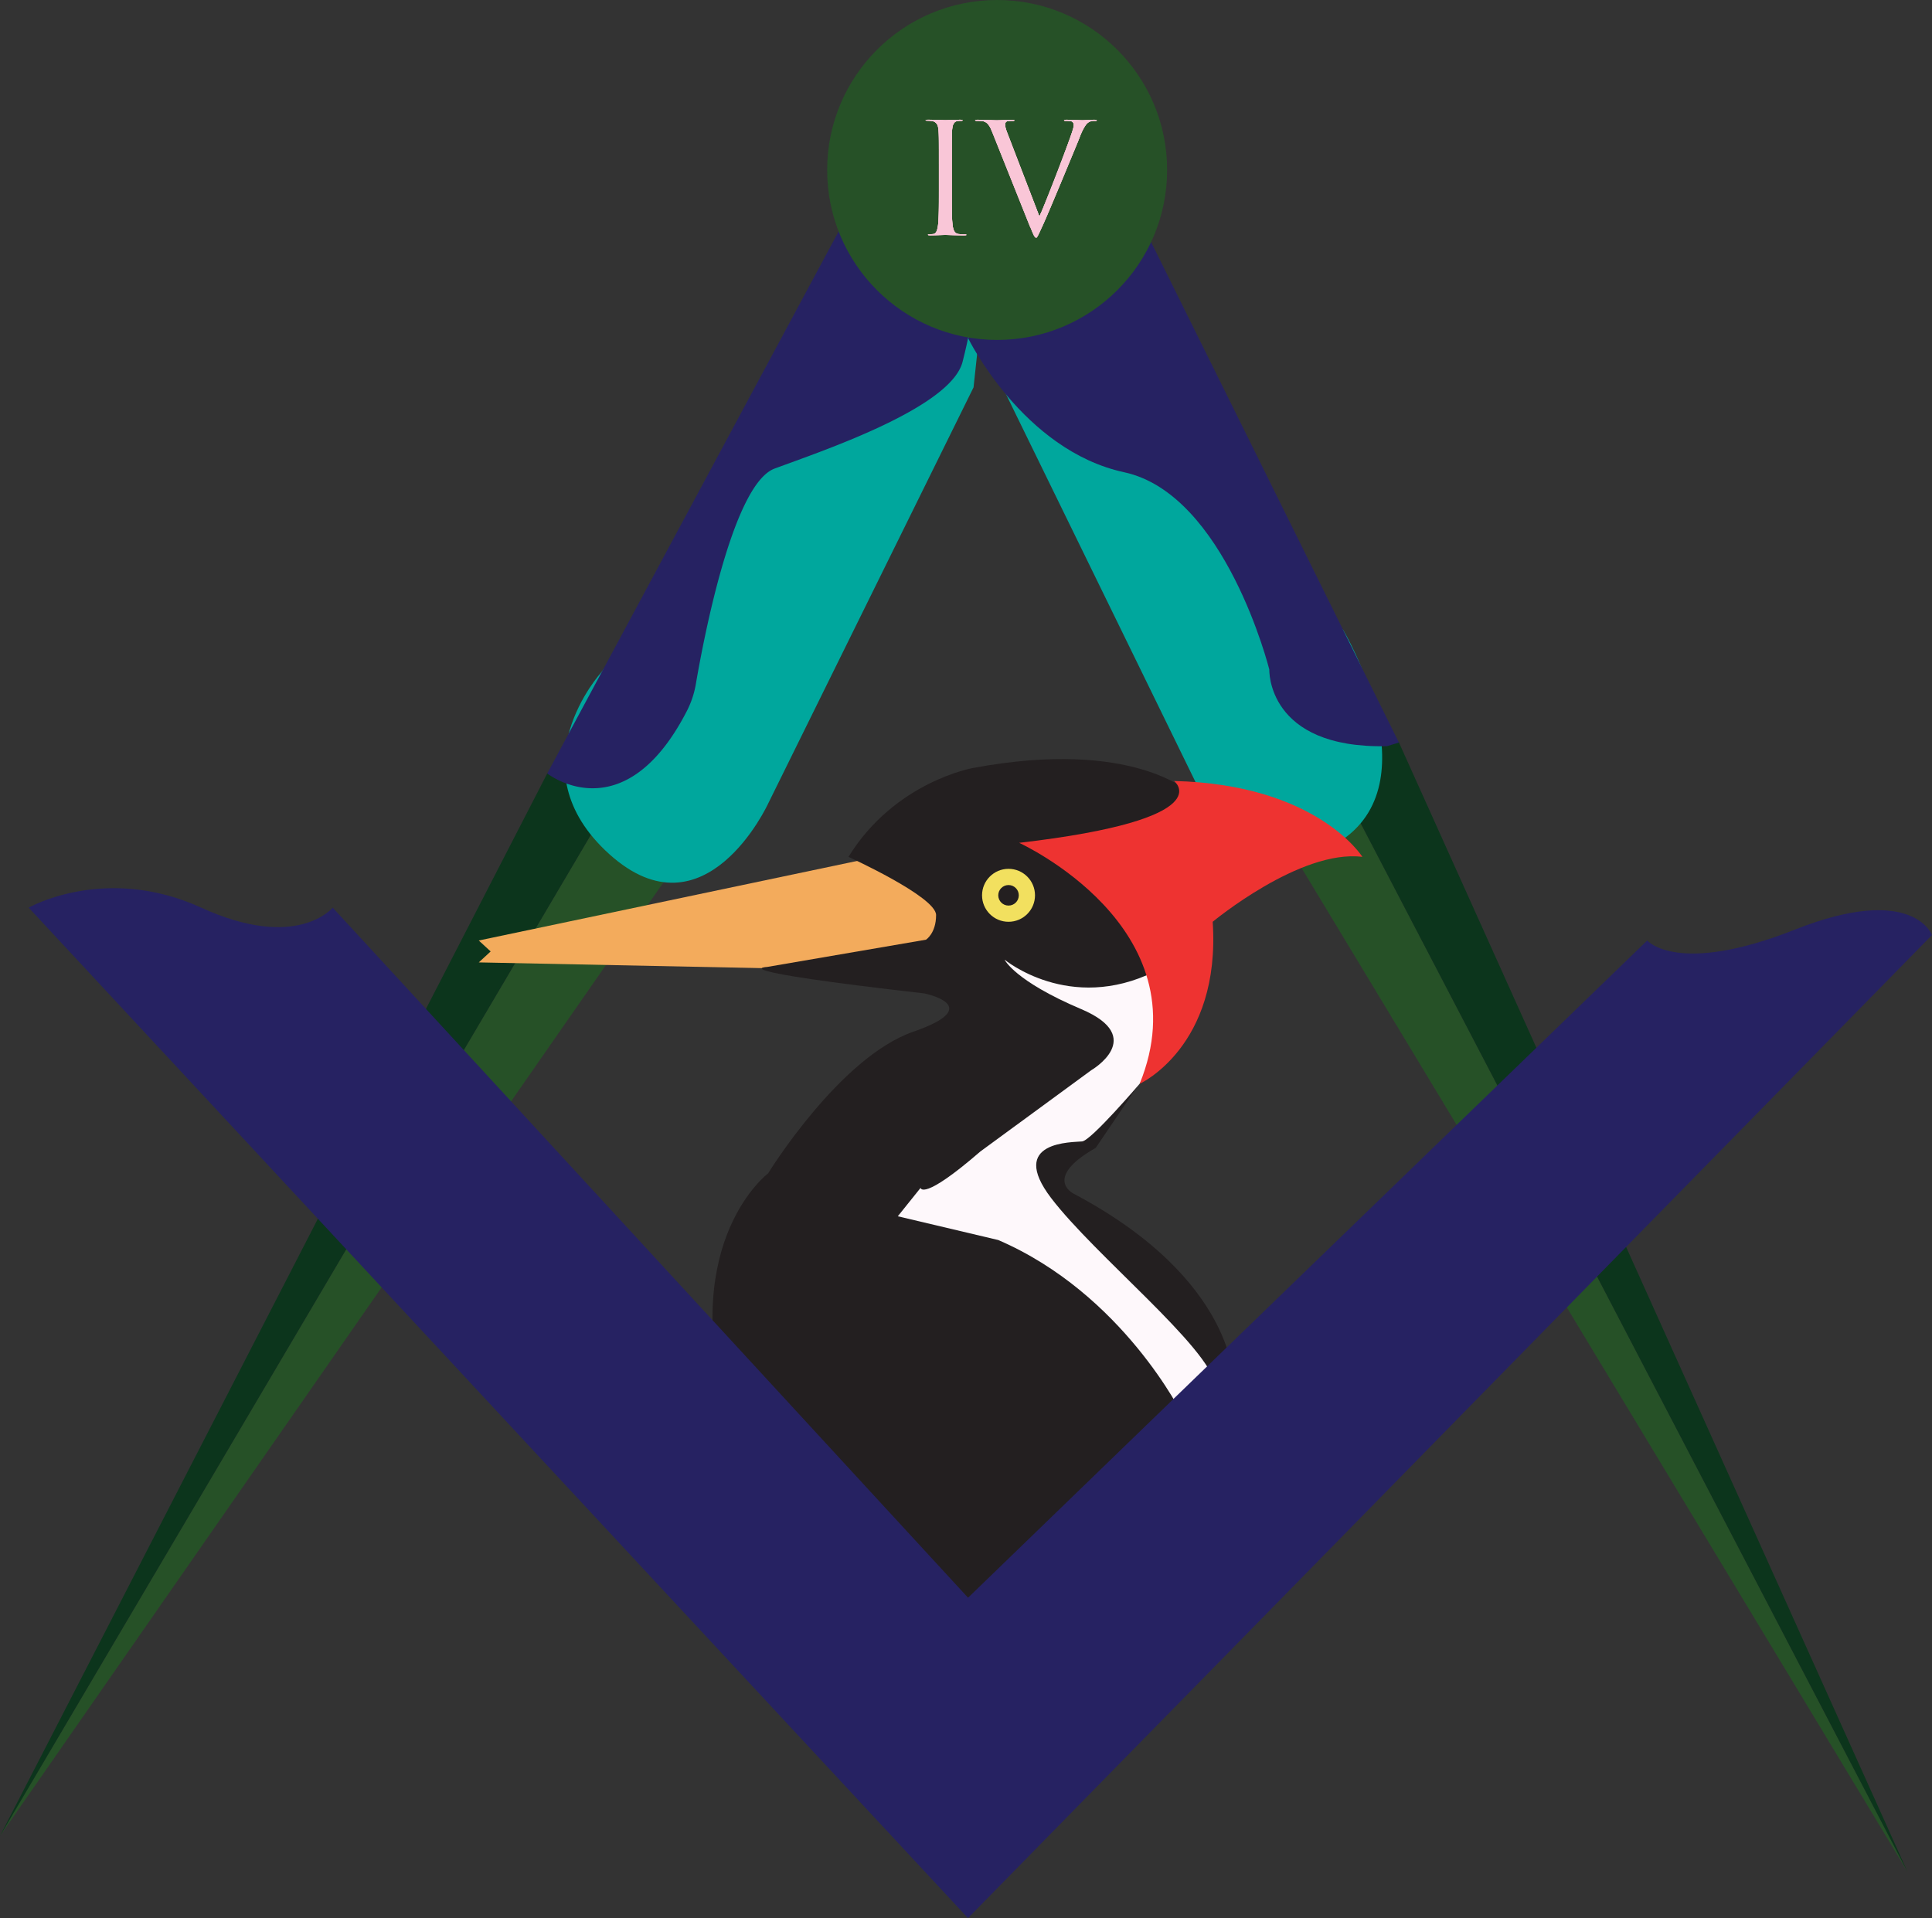 <svg xmlns="http://www.w3.org/2000/svg" viewBox="0 0 763.93 758.47"><rect x="0" y="0" width="763.93" height="758.47" fill="#333333" stroke="none"/><defs><style>.cls-1{fill:#265127;}.cls-2{fill:#0c351c;}.cls-3{fill:#00a79d;}.cls-4{fill:#262262;}.cls-5{fill:#f9c6d7;}.cls-6{fill:#f3ab5c;}.cls-7{fill:#231f20;}.cls-8{fill:#f2e05f;}.cls-9{fill:#fef8fb;}.cls-10{fill:#ee3331;}</style></defs><g id="tra"><polygon class="cls-1" points="754.19 740.06 501.89 322.09 531.13 312.34 754.19 740.06"/><polygon class="cls-2" points="545.74 286.36 553.14 293.57 754.19 740.06 531.13 312.34 545.74 286.36"/><polygon class="cls-1" points="272.33 334.54 0 725.98 240.93 317.76 272.33 334.54"/><polygon class="cls-2" points="216.38 305.85 0 725.98 240.93 317.76 244.9 299.71 216.38 305.85"/><path class="cls-3" d="M405.67,382.6l-5.95,55.22L318.5,602.41s-24.9,54.14-62.8,20-3-72.1-3-72.1L384,364.73Z" transform="translate(-14.77 -284.65)"/><path class="cls-3" d="M392.13,386.39l13.54,40.06,81.75,167.3s23.82,47.1,58.47,22.74,0-82.73,0-82.73Z" transform="translate(-14.77 -284.65)"/><path class="cls-4" d="M397.55,418.33s21.65,44.4,61.72,53.06,57.39,78,57.39,78-1.09,31.4,46.56,30.32l4.69-1.44L456.38,353Z" transform="translate(-14.77 -284.65)"/><path class="cls-4" d="M347,375,231.15,590.5s30.3,23.9,55.3-24.87A37.13,37.13,0,0,0,289.94,555c3.13-18.27,14.71-78.92,31.09-85.05,17.71-6.62,69.66-23.82,74.35-42.23s4.33-25.26,4.33-25.26Z" transform="translate(-14.77 -284.65)"/><circle class="cls-1" cx="394.28" cy="67.21" r="67.21"/><path class="cls-5" d="M395.58,377.69c-2.25,0-4.95-.1-6.25-.15l-.77,0-1,0c-1.35.05-3.62.14-4.91.14-.89,0-.94-.17-.94-.21s.12-.15.46-.15a9.39,9.39,0,0,0,1.82-.12c1.27-.26,1.54-2.28,1.76-3.9.3-2.54.29-7.21.29-13.13V349.54c0-9.43,0-11.13-.11-13.07-.1-1.77-.49-3.63-2.68-4a11.06,11.06,0,0,0-1.69-.12c-.63,0-.76-.08-.76-.15s.25-.21.94-.21c2,0,4.73.1,6,.15l.82,0,1,0c1.36-.05,3.63-.14,4.92-.14.68,0,.93.13.93.21s-.21.15-.63.15a7.61,7.61,0,0,0-1.58.12c-1.6.33-1.93,2.1-2,4s-.14,3.64-.14,13.07v10.64c0,5.92,0,10.59.32,13.13.18,1.76.54,3.65,2.39,3.9a20.74,20.74,0,0,0,2.61.12c.38,0,.51.08.51.15s-.06.21-1.29.21" transform="translate(-14.77 -284.65)"/><path class="cls-5" d="M394.49,332c-1.82,0-5.63.18-5.93.18s-4.11-.18-6.84-.18c-.68,0-.94.1-1,.22a10.49,10.49,0,0,1,5,.81,11.65,11.65,0,0,1,2.8,1.87,12.23,12.23,0,0,1,2.5-1.92c1.29-.76,2.26-.76,4.39-.76,0-.12-.33-.22-1-.22" transform="translate(-14.77 -284.65)"/><path class="cls-5" d="M391.19,376.79a9.78,9.78,0,0,1-2.63-1.93,11.75,11.75,0,0,1-2.48,1.92c-1.28.76-2.26.76-4.4.76.06.08.26.18.95.18,1.82,0,5.63-.18,5.93-.18s4.05.18,7,.18c1,0,1.23-.1,1.3-.18-3.08,0-4.33-.05-5.69-.75" transform="translate(-14.77 -284.65)"/><path class="cls-5" d="M396.36,377.3a20.75,20.75,0,0,1-2.6-.12c-1.29-.17-1.84-1.17-2.12-2.36a10.8,10.8,0,0,1-.24-1.51c-.3-2.54-.3-7.32-.3-13.13V349.54c0-9.44,0-11.13.12-13.07a11.72,11.72,0,0,1,.18-1.57c.25-1.27.76-2.14,1.82-2.36a7.47,7.47,0,0,1,1.57-.12c.36,0,.66-.06.66-.18v0c-2.13,0-3.1,0-4.39.76a12.23,12.23,0,0,0-2.5,1.92v40a9.78,9.78,0,0,0,2.63,1.93c1.36.7,2.61.75,5.69.75a.09.09,0,0,0,0-.06c0-.06-.06-.18-.55-.18" transform="translate(-14.77 -284.65)"/><path class="cls-5" d="M385.76,333a10.49,10.49,0,0,0-5-.81v0c0,.12.24.18.78.18a11.1,11.1,0,0,1,1.7.12,2.8,2.8,0,0,1,2.44,2.36,9.28,9.28,0,0,1,.22,1.57c.12,1.94.12,3.63.12,13.07v10.64c0,5.81,0,10.59-.3,13.13-.07.51-.15,1-.25,1.51-.25,1.19-.65,2.19-1.51,2.36a9.18,9.18,0,0,1-1.81.12c-.43,0-.49.12-.49.18a.14.14,0,0,0,0,.06c2.14,0,3.12,0,4.4-.76a11.75,11.75,0,0,0,2.48-1.92v-40a11.65,11.65,0,0,0-2.8-1.87" transform="translate(-14.77 -284.65)"/><path class="cls-5" d="M391.4,373.31c-.3-2.54-.3-7.32-.3-13.13V349.54c0-9.44,0-11.13.12-13.07a11.72,11.72,0,0,1,.18-1.57,3.06,3.06,0,0,1,1-2l-.37-.37a5.51,5.51,0,0,0-1,.46,12.23,12.23,0,0,0-2.5,1.92v38.9h2.9l-.06-.49" transform="translate(-14.77 -284.65)"/><path class="cls-5" d="M388.56,335.06h-2.84a9.85,9.85,0,0,1,.18,1.41c.12,1.94.12,3.63.12,13.07v10.64c0,5.81,0,10.59-.3,13.13a2.54,2.54,0,0,0,0,.29h2.88V335.06" transform="translate(-14.77 -284.65)"/><path class="cls-5" d="M393.22,332.54a7.47,7.47,0,0,1,1.57-.12c.36,0,.66-.06.66-.18v0a10.64,10.64,0,0,0-3.39.3l.37.37a1.84,1.84,0,0,1,.79-.35" transform="translate(-14.77 -284.65)"/><path class="cls-5" d="M396.36,377.3a20.75,20.75,0,0,1-2.6-.12c-1.29-.17-1.84-1.17-2.12-2.36a8.35,8.35,0,0,1-.18-1h-2.9v1.06a9.78,9.78,0,0,0,2.63,1.93c1.36.7,2.61.75,5.69.75a.09.09,0,0,0,0-.06c0-.06-.06-.18-.55-.18" transform="translate(-14.77 -284.65)"/><path class="cls-5" d="M394.49,332c-1.82,0-5.63.18-5.93.18s-4.11-.18-6.84-.18c-.68,0-.94.1-1,.22a10.49,10.49,0,0,1,5,.81,11.65,11.65,0,0,1,2.8,1.87,12.23,12.23,0,0,1,2.5-1.92c1.29-.76,2.26-.76,4.39-.76,0-.12-.33-.22-1-.22" transform="translate(-14.77 -284.65)"/><path class="cls-5" d="M391.19,376.79a9.78,9.78,0,0,1-2.63-1.93,11.75,11.75,0,0,1-2.48,1.92c-1.28.76-2.26.76-4.4.76.06.08.26.18.95.18,1.82,0,5.63-.18,5.93-.18s4.05.18,7,.18c1,0,1.23-.1,1.3-.18-3.08,0-4.33-.05-5.69-.75" transform="translate(-14.77 -284.65)"/><path class="cls-5" d="M388.56,334.9a11.65,11.65,0,0,0-2.8-1.87,10.49,10.49,0,0,0-5-.81v0c0,.12.24.18.78.18a11.1,11.1,0,0,1,1.7.12,2.8,2.8,0,0,1,2.44,2.36,1.24,1.24,0,0,0,0,.16h2.84v-.16" transform="translate(-14.77 -284.65)"/><path class="cls-5" d="M396.36,377.3a20.75,20.75,0,0,1-2.6-.12c-1.29-.17-1.84-1.17-2.12-2.36a10.8,10.8,0,0,1-.24-1.51c-.3-2.54-.3-7.32-.3-13.13V349.54c0-9.44,0-11.13.12-13.07a11.72,11.72,0,0,1,.18-1.57c.25-1.27.76-2.14,1.82-2.36a7.47,7.47,0,0,1,1.57-.12c.36,0,.66-.06.66-.18v0c-2.13,0-3.1,0-4.39.76a12.23,12.23,0,0,0-2.5,1.92v40a9.78,9.78,0,0,0,2.63,1.93c1.36.7,2.61.75,5.69.75a.09.09,0,0,0,0-.06c0-.06-.06-.18-.55-.18" transform="translate(-14.77 -284.65)"/><path class="cls-5" d="M385.76,333a10.49,10.49,0,0,0-5-.81v0c0,.12.24.18.78.18a11.1,11.1,0,0,1,1.7.12,2.8,2.8,0,0,1,2.44,2.36,9.28,9.28,0,0,1,.22,1.57c.12,1.94.12,3.63.12,13.07v10.64c0,5.81,0,10.59-.3,13.13-.07.51-.15,1-.25,1.51-.25,1.19-.65,2.19-1.51,2.36a9.18,9.18,0,0,1-1.81.12c-.43,0-.49.12-.49.18a.14.14,0,0,0,0,.06c2.14,0,3.12,0,4.4-.76a11.75,11.75,0,0,0,2.48-1.92v-40a11.65,11.65,0,0,0-2.8-1.87" transform="translate(-14.77 -284.65)"/><path class="cls-5" d="M424.43,378.6c-.6,0-1-1-2.15-3.79l-14.82-37.08c-1.29-3.29-2.27-4.91-4.32-5.22a16.16,16.16,0,0,0-2.24-.12c-.38,0-.58-.05-.58-.15s.18-.21,1-.21c1,0,3.2.06,5,.11l2.46.07,1.44,0c1.32-.05,3.32-.13,4.79-.13.72,0,.88.17.88.21s-.15.15-.58.15a12.94,12.94,0,0,0-2.06.12,1.22,1.22,0,0,0-.9.58c-.55,1,.19,2.89.84,4.57.08.2.15.39.22.58l12.34,32.11s0,0,0,0h0c3.66-8.46,11.65-29.49,12.94-33.58l.12-.35c.35-1.06.78-2.39.32-3.21a1.49,1.49,0,0,0-1-.71,12.82,12.82,0,0,0-2.06-.12c-.42,0-.57-.08-.57-.15s.16-.21.87-.21c1.43,0,3.32.07,4.69.12l1.66.06,1,0c1-.05,2.64-.13,3.75-.13.83,0,1,.17,1,.21s-.19.15-.57.15a9.94,9.94,0,0,0-1.34.06,4,4,0,0,0-2.78,2,26.57,26.57,0,0,0-2.26,4.8c-.51,1.3-2.44,5.94-4.67,11.31-.68,1.64-1.39,3.36-2.11,5.08l-.49,1.18c-3.47,8.31-6,14.32-7.31,17.15-.31.67-.58,1.25-.81,1.76-1,2.15-1.33,2.88-1.7,2.88" transform="translate(-14.77 -284.65)"/><path class="cls-5" d="M406.34,333.05a22.16,22.16,0,0,1,3,1.85,11.4,11.4,0,0,1,2.13-2c1.21-.82,3.54-.63,4.42-.62h0c0-.06-.18-.24-.91-.24-2.24,0-5.62.18-6.23.18S403,332,401.32,332c-.85,0-1,.18-1,.24h0a13.9,13.9,0,0,1,6,.81" transform="translate(-14.77 -284.65)"/><path class="cls-5" d="M424.4,373.75l-15-38.85a22.16,22.16,0,0,0-3-1.85,13.75,13.75,0,0,0-6-.81c0,.12.19.18.61.18a16.08,16.08,0,0,1,2.24.12c2,.3,3,1.81,4.29,5.2l14.82,37.08c1.11,2.81,1.54,3.75,2.12,3.81,0-.13.06-4.13,0-4.88" transform="translate(-14.77 -284.65)"/><path class="cls-5" d="M439.55,332.72a12.58,12.58,0,0,1,2,1.76,17.56,17.56,0,0,1,4-2.08,9.14,9.14,0,0,1,2.9-.16c0-.06-.18-.24-1-.24-1.63,0-4.35.18-4.72.18-.72,0-4.11-.18-6.35-.18-.72,0-.9.18-.9.24.48,0,3.09-.16,4.05.47" transform="translate(-14.77 -284.65)"/><path class="cls-5" d="M426,373.12l-.19-2.78-12.34-32.11c-.85-2.24-2.24-5.33-.18-5.69a12.82,12.82,0,0,1,2.05-.12c.37,0,.61-.06.61-.18v0c-1.14,0-3.11-.22-4.41.64a11.07,11.07,0,0,0-2.13,2l15,38.85a1.86,1.86,0,0,0,1.55-.63" transform="translate(-14.77 -284.65)"/><path class="cls-5" d="M445.6,332.4a17.56,17.56,0,0,0-4,2.08C439.67,340.25,429,365.9,429,365.9s-3,7.07-3.06,7.22a1.86,1.86,0,0,1-1.55.63c0,.75,0,4.75,0,4.88h.06c.48,0,.84-1,2.54-4.66,1.39-3,4.11-9.49,7.8-18.32,3.09-7.44,6.11-14.7,6.77-16.4,1.64-4.11,2.73-6.41,5-6.77a9.79,9.79,0,0,1,1.33-.06c.42,0,.6-.06.6-.18a9.14,9.14,0,0,0-2.9.16" transform="translate(-14.77 -284.65)"/><path class="cls-5" d="M439.55,332.72c-1-.64-3.57-.51-4.05-.48,0,.12.24.18.6.18a13,13,0,0,1,2.06.12c1.93.48,1,2.72.54,4.23-1.33,4.24-9.43,25.47-12.94,33.57l.19,2.78C426,373,429,365.9,429,365.9s10.66-25.65,12.58-31.42a13,13,0,0,0-2-1.76" transform="translate(-14.77 -284.65)"/><path class="cls-5" d="M424.4,373.75l-15-38.66-2.76.82c.25.54.5,1.15.77,1.83l14.7,36.78,2.27-.77h0" transform="translate(-14.77 -284.65)"/><path class="cls-5" d="M425.76,370.34l-12.34-32.11a20.46,20.46,0,0,1-1.21-3.73l-1.71-.83a10.38,10.38,0,0,0-1.15,1.23l15,38.85a1.83,1.83,0,0,0,1.55-.63l-.19-2.78" transform="translate(-14.77 -284.65)"/><path class="cls-5" d="M409.35,334.9a22.16,22.16,0,0,0-3-1.85,13.75,13.75,0,0,0-6-.81c0,.12.19.18.61.18a16.08,16.08,0,0,1,2.24.12c1.59.24,2.53,1.25,3.52,3.37l2.76-.82-.07-.19" transform="translate(-14.77 -284.65)"/><path class="cls-5" d="M413.24,332.54a12.82,12.82,0,0,1,2.05-.12c.37,0,.61-.06.61-.18v0c-1.14,0-3.11-.22-4.41.64a7.43,7.43,0,0,0-1,.81l1.71.83c-.15-1,.05-1.79,1-2" transform="translate(-14.77 -284.65)"/><path class="cls-5" d="M406.34,333.05a22.16,22.16,0,0,1,3,1.85,11.4,11.4,0,0,1,2.13-2c1.21-.82,3.54-.63,4.42-.62h0c0-.06-.18-.24-.91-.24-2.24,0-5.62.18-6.23.18S403,332,401.32,332c-.85,0-1,.18-1,.24h0a13.9,13.9,0,0,1,6,.81" transform="translate(-14.77 -284.65)"/><path class="cls-5" d="M439.55,332.72a12.58,12.58,0,0,1,2,1.76,17.56,17.56,0,0,1,4-2.08,9.14,9.14,0,0,1,2.9-.16c0-.06-.18-.24-1-.24-1.63,0-4.35.18-4.72.18-.72,0-4.11-.18-6.35-.18-.72,0-.9.18-.9.24.48,0,3.09-.16,4.05.47" transform="translate(-14.77 -284.65)"/><path class="cls-5" d="M441.59,334.48a12.58,12.58,0,0,0-2-1.76c-1-.64-3.57-.51-4.05-.48,0,.12.24.18.6.18a13,13,0,0,1,2.06.12,1.49,1.49,0,0,1,1.18,1.74l2.22.3,0-.1" transform="translate(-14.77 -284.65)"/><path class="cls-5" d="M445.6,332.4a14.51,14.51,0,0,0-2.92,1.39h1.64a3.62,3.62,0,0,1,2.25-1.31,9.79,9.79,0,0,1,1.33-.06c.42,0,.6-.06.6-.18a9.14,9.14,0,0,0-2.9.16" transform="translate(-14.77 -284.65)"/><path class="cls-5" d="M425.76,370.34l.19,2.78c0-.07.72-1.67,1.43-3.35l-1-1-.65,1.53" transform="translate(-14.77 -284.65)"/><path class="cls-5" d="M426,373.12l-.19-2.78-12.34-32.11c-.85-2.24-2.24-5.33-.18-5.69a12.82,12.82,0,0,1,2.05-.12c.37,0,.61-.06.61-.18v0c-1.14,0-3.11-.22-4.41.64a11.07,11.07,0,0,0-2.13,2l15,38.85a1.86,1.86,0,0,0,1.55-.63" transform="translate(-14.77 -284.65)"/><path class="cls-5" d="M441.59,334.48C439.67,340.25,429,365.9,429,365.9s-3,7.07-3.06,7.22a1.86,1.86,0,0,1-1.55.63c0,.75,0,4.75,0,4.88h.06c.48,0,.84-1,2.54-4.66,1.39-3,4.11-9.49,7.8-18.32,3.08-7.44,6.11-14.7,6.77-16.4a20.08,20.08,0,0,1,2.78-5.46h-1.64c-.39.23-.76.46-1.09.69" transform="translate(-14.77 -284.65)"/><path class="cls-5" d="M424.4,373.75l-15-38.85a22.16,22.16,0,0,0-3-1.85,13.75,13.75,0,0,0-6-.81c0,.12.19.18.61.18a16.08,16.08,0,0,1,2.24.12c2,.3,3,1.81,4.29,5.2l14.82,37.08c1.11,2.81,1.54,3.75,2.12,3.81,0-.13.06-4.13,0-4.88" transform="translate(-14.77 -284.65)"/><path class="cls-5" d="M439.55,332.72c-1-.64-3.57-.51-4.05-.48,0,.12.24.18.6.18a13,13,0,0,1,2.06.12c1.93.48,1,2.72.54,4.23-1.33,4.24-9.43,25.47-12.94,33.57l.19,2.78C426,373,429,365.9,429,365.9s10.66-25.65,12.58-31.42a12.58,12.58,0,0,0-2-1.76" transform="translate(-14.77 -284.65)"/></g><g id="ibwo"><polygon class="cls-6" points="189.31 371.9 357.51 336.53 377.36 364.5 367.26 384.17 189.31 380.56 194.01 376.23 189.31 371.9"/><path class="cls-7" d="M350.26,623.48s34.65,15.75,34.65,23-4,9.75-4,9.75L318.14,667s-20.21,1.08,62.08,10.47c0,0,24.91,5-4.33,15.15s-57.39,56-57.39,56-34.65,26-17,93.12L395,935.56,502.58,831.61s1.44-40.79-63.53-75.08c0,0-11.91-6.13,9-18L473,701.67l-4-80.49,16.61-22.74s-22.36-22-86.07-10.11C399.55,588.33,368.67,593.66,350.26,623.48Z" transform="translate(-14.77 -284.65)"/><circle class="cls-8" cx="398.78" cy="354.03" r="10.47"/><path class="cls-9" d="M412,664.13s25.64,21.3,59.38,4.69-6,44.4-6,44.4S446.27,735.6,442.66,736s-29.59-.36-12.27,22.38,62.44,58.83,65,74-13,11.91-13,11.91-23.46-48-72.91-69.3l-39.71-9.39,9-11.22s.72,5.45,23.64-14.4l43.85-32.13s22.38-13-4-24.18S412,664.13,412,664.13Z" transform="translate(-14.77 -284.65)"/><path class="cls-10" d="M417.76,617.93s72.91,33.21,47.64,95.29c0,0,32.17-14.61,28.88-64.07,0,0,34.65-28.78,59.19-25.67,0,0-17.86-28.65-74.44-30C479,593.48,498.34,608.55,417.76,617.93Z" transform="translate(-14.77 -284.65)"/><circle class="cls-7" cx="398.78" cy="354.03" r="4.06"/><path class="cls-4" d="M666.09,656.55,397.55,916.43,146.33,643.56s-14.08,17.32-52,0-68.22,0-68.22,0l371.41,399.56L778.7,654.38s-7.58-20.57-54.14-2.16S666.09,656.55,666.09,656.55Z" transform="translate(-14.77 -284.65)"/></g></svg>